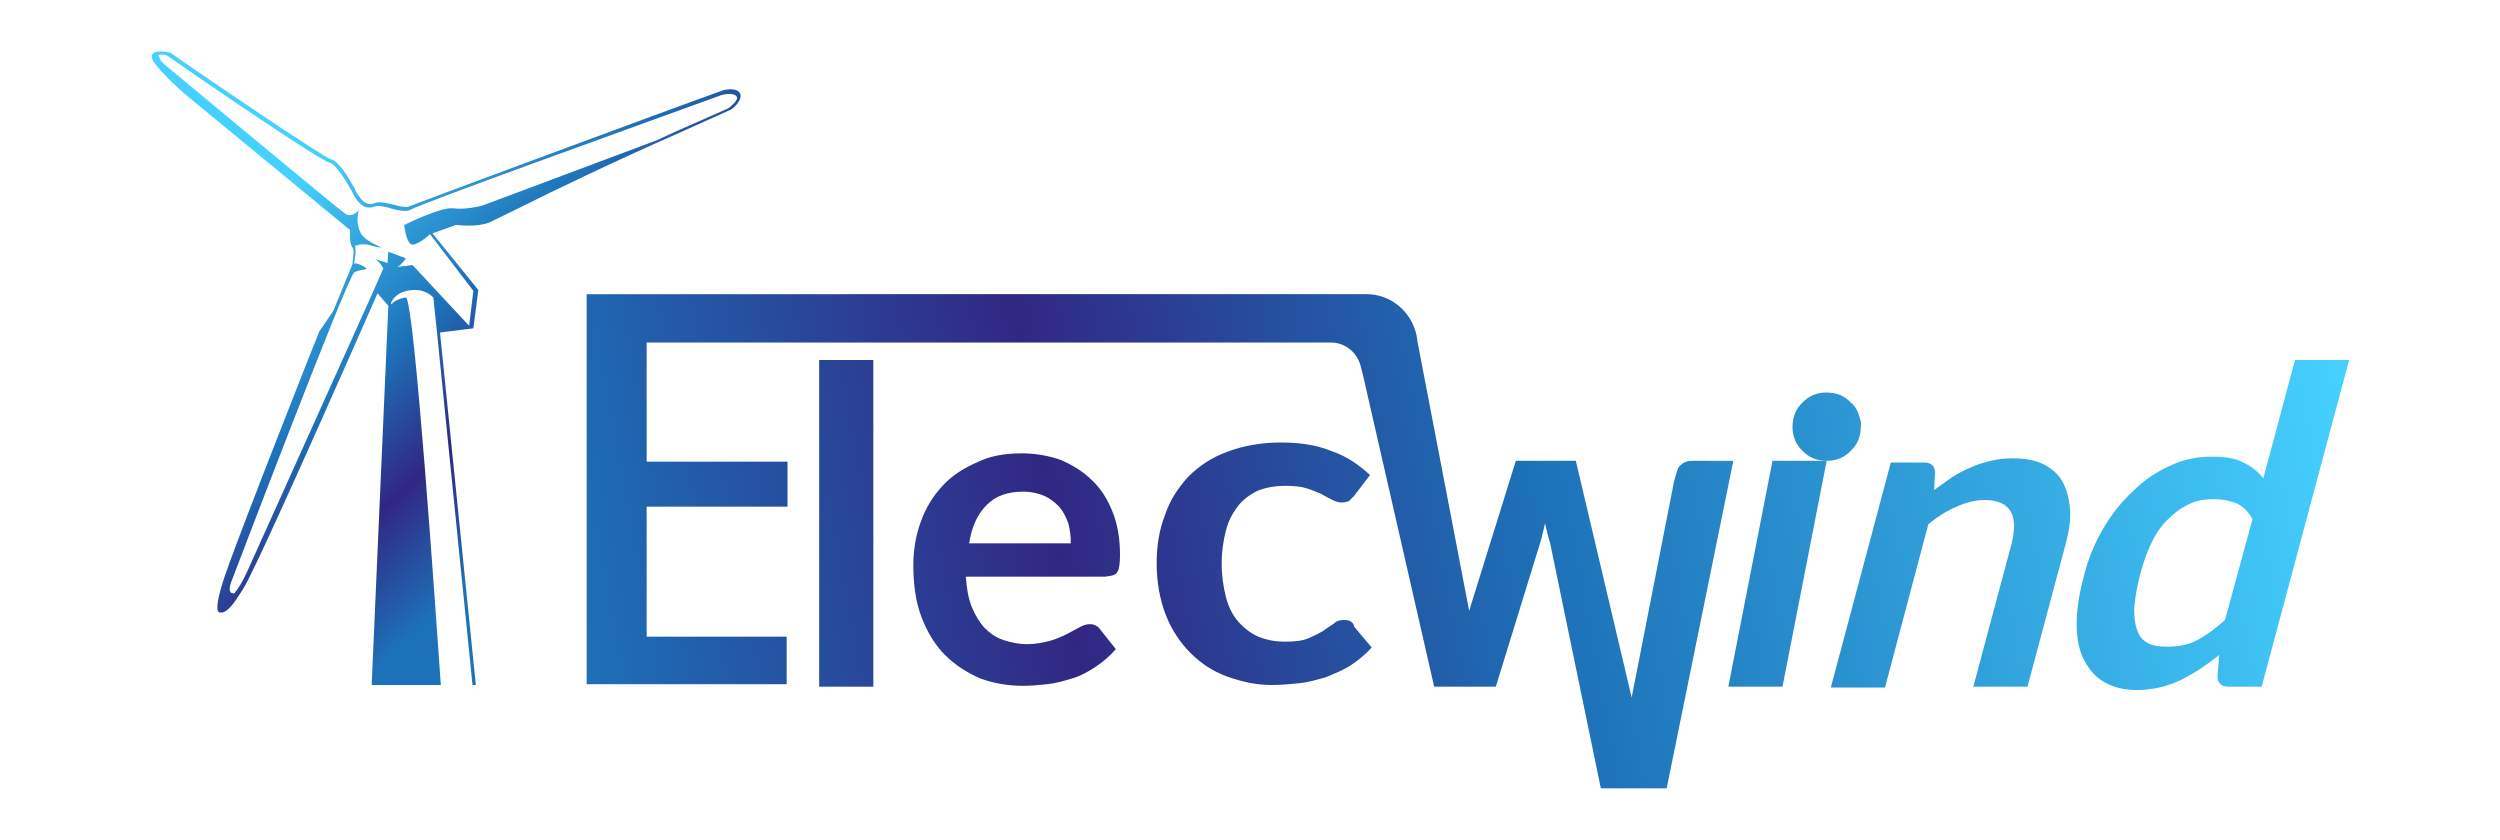 <?xml version="1.0" encoding="utf-8"?>
<!-- Generator: Adobe Illustrator 23.0.1, SVG Export Plug-In . SVG Version: 6.00 Build 0)  -->
<svg version="1.1" id="Warstwa_1" xmlns="http://www.w3.org/2000/svg" xmlns:xlink="http://www.w3.org/1999/xlink" x="0px" y="0px"
	 viewBox="0 0 300 100.8" style="enable-background:new 0 0 300 100.8;" xml:space="preserve">
<style type="text/css">
	.st0{fill:url(#SVGID_1_);}
	.st1{fill:url(#SVGID_2_);}
	.st2{fill:url(#SVGID_3_);}
	.st3{fill:url(#SVGID_4_);}
	.st4{fill:url(#SVGID_5_);}
	.st5{fill:url(#SVGID_6_);}
	.st6{fill:url(#SVGID_7_);}
	.st7{fill:url(#SVGID_8_);}
	.st8{fill:url(#SVGID_9_);}
	.st9{fill:url(#SVGID_10_);}
</style>
<linearGradient id="SVGID_1_" gradientUnits="userSpaceOnUse" x1="38.054" y1="32.29" x2="84.862" y2="-18.263">
	<stop  offset="0" style="stop-color:#1D71B8"/>
	<stop  offset="0.274" style="stop-color:#312783"/>
	<stop  offset="0.54" style="stop-color:#1D71B8"/>
	<stop  offset="1" style="stop-color:#45D1FF"/>
</linearGradient>
<path class="st0" d="M73.6-6c-0.2,0-0.4,0.1-0.5,0.2C73.7-6,74.1-6.1,73.6-6z"/>
<g>
	
		<linearGradient id="SVGID_2_" gradientUnits="userSpaceOnUse" x1="52.559" y1="56.552" x2="86.043" y2="20.39" gradientTransform="matrix(-1 0 0 1 123.252 0)">
		<stop  offset="0" style="stop-color:#1D71B8"/>
		<stop  offset="0.274" style="stop-color:#312783"/>
		<stop  offset="0.54" style="stop-color:#1D71B8"/>
		<stop  offset="1" style="stop-color:#45D1FF"/>
	</linearGradient>
	<path class="st1" d="M88.8,11.2c-0.4-0.8-2.1-0.4-2.2-0.3c-6.2,2.2-36.9,13.6-37.6,13.9c-0.2,0.1-1,0-1.6-0.2
		c-0.9-0.2-1.9-0.5-2.5-0.2c-0.9,0.3-1.4-0.2-2-1.1c-0.1-0.1-0.2-0.3-0.3-0.6c-0.9-1.6-1.9-3.3-2.9-3.6c-1-0.3-14.3-9.3-19.3-12.8
		l-0.1,0c0,0-0.7-0.2-1.3-0.1c-0.3,0-0.5,0.1-0.7,0.3c-0.1,0.1-0.1,0.1-0.1,0.3c0,0.9,3.3,3.9,4,4.5v0l19.8,16.3
		c0,0.4-0.1,1.6,0.3,2.1c0,0,0,0.1,0.1,0.1l0,0.1c0.1,0.5-0.1,1.4-0.1,1.8l-2.3,5.6l-1.7,2.5c-0.1,0.2-9.5,24-11.1,28.7
		c-0.7,1.9-1.4,4.4-1,4.9c0.1,0.1,0.1,0.1,0.2,0.1c0,0,0.1,0,0.3,0c0.5-0.1,1.2-0.8,2-2.1c0.5-0.7,1-1.6,1.5-2.7
		c2.5-4.9,13.8-30.5,15.1-33.5l1.3,1.5l-2,45.5h8.3c-0.6-8.5-3.2-46.5-4.2-46.5c-0.8,0.1-1.5,0.5-1.7,0.8l-0.1-0.1
		c0.2-0.5,0.8-1.5,2.7-1.6c1.5-0.1,2.4,0.9,2.4,0.9l0.4,3.8v0l4.3,42.7h0.4l-4.3-42.3l4-0.5l0.6-4.6L51.9,28l2.8-1
		c0.4,0,2.5,0.3,4-0.3c0.4-0.2,1.7-0.8,3.7-1.8c4-2,10.8-5.3,19.2-9l6-2.7C87.8,13.2,89.2,12,88.8,11.2z M87.4,13l-5.9,2.6
		c-0.9,0.4-1.8,0.8-2.6,1.2l-21.1,7.9c0,0-2,0.5-3.4,0.3c-1.5-0.2-5.9,2-5.9,2s0.2,1.9,0.8,2.3c0.5,0.3,1.9-0.8,2.3-1.2l5.2,6.8
		l-0.5,4.2l-6.8-7.3c0,0-2.2,0.3-1.8,0.2c0.4-0.1,1-1,1-1l-2.1-0.8c0,0-0.1,1.2-0.1,1.4c0-0.1-0.9-0.3-1.5-0.5c0.6,0.3,1,1.1,1,1.1
		L45,34.5l-15.3,34c-0.5,1.1-1,2-1.5,2.6c0,0.1-0.1,0.1-0.1,0.1c-1,0.1-0.3-1.5-0.3-1.5s13.9-36.5,14.7-37c0.8-0.5,2-0.2,1.2-0.7
		c-0.5-0.3-0.9-0.4-1.2-0.4c0-0.2,0.3-1.5,0.1-2.1v0c0.3-0.1,1-0.3,1.7-0.1c0.7,0.2,1.2,0.3,1.5,0.3c-0.4-0.2-2-0.8-2.5-1.7
		c-0.6-1.1-0.4-2.4-0.2-2.8c-0.2,0.2-0.9,0.9-1.6,0.5c-0.9-0.6-21.8-18-21.8-18S19.2,7.3,19,6.6c0.5-0.1,1,0,1.1,0.1
		c1.1,0.8,18.1,12.5,19.4,12.8c0.9,0.2,2.1,2.4,2.7,3.4c0.1,0.2,0.2,0.4,0.3,0.6c0.3,0.5,1.1,1.8,2.4,1.3c0.5-0.2,1.4,0,2.3,0.3
		c0.9,0.2,1.5,0.3,2,0.1c0.8-0.6,27.2-10.1,37.4-13.8c0.4-0.1,1.5-0.3,1.8,0.2C88.7,11.9,87.8,12.7,87.4,13z"/>
	<g>
		<linearGradient id="SVGID_3_" gradientUnits="userSpaceOnUse" x1="67.78" y1="68.938" x2="279.339" y2="30.548">
			<stop  offset="0" style="stop-color:#1D71B8"/>
			<stop  offset="0.274" style="stop-color:#312783"/>
			<stop  offset="0.54" style="stop-color:#1D71B8"/>
			<stop  offset="1" style="stop-color:#45D1FF"/>
		</linearGradient>
		<rect x="98.3" y="43.2" class="st2" width="6.5" height="39.2"/>
		<linearGradient id="SVGID_4_" gradientUnits="userSpaceOnUse" x1="69.428" y1="78.02" x2="280.986" y2="39.63">
			<stop  offset="0" style="stop-color:#1D71B8"/>
			<stop  offset="0.274" style="stop-color:#312783"/>
			<stop  offset="0.54" style="stop-color:#1D71B8"/>
			<stop  offset="1" style="stop-color:#45D1FF"/>
		</linearGradient>
		<path class="st3" d="M134.1,68.6c0.2-0.3,0.3-1,0.3-2c0-2-0.3-3.7-0.9-5.2s-1.4-2.8-2.5-3.8c-1-1-2.3-1.8-3.7-2.4
			c-1.4-0.5-3-0.8-4.7-0.8c-2,0-3.8,0.3-5.4,1.1c-1.6,0.7-3,1.6-4.1,2.8c-1.1,1.2-2,2.6-2.6,4.3c-0.6,1.6-0.9,3.4-0.9,5.2
			c0,2.4,0.3,4.5,1,6.3c0.7,1.8,1.6,3.3,2.8,4.5c1.2,1.2,2.6,2.1,4.2,2.8c1.6,0.6,3.4,0.9,5.2,0.9c1,0,1.9-0.1,2.9-0.2
			c1-0.1,2-0.4,3-0.7c1-0.3,1.9-0.8,2.8-1.4c0.9-0.6,1.7-1.3,2.4-2.1l-1.9-2.4c-0.3-0.4-0.7-0.6-1.2-0.6c-0.4,0-0.8,0.1-1.3,0.4
			c-0.4,0.2-0.9,0.5-1.5,0.8c-0.6,0.3-1.3,0.6-2,0.8c-0.8,0.2-1.7,0.4-2.7,0.4c-1.1,0-2-0.2-2.9-0.5c-0.9-0.3-1.6-0.8-2.3-1.5
			c-0.6-0.7-1.1-1.5-1.5-2.5c-0.4-1-0.6-2.2-0.7-3.6l16.7,0C133.5,69.1,133.9,69,134.1,68.6z M116.3,65.2c0.3-2,1-3.5,2.1-4.6
			c1.1-1.1,2.5-1.6,4.4-1.6c1,0,1.8,0.2,2.5,0.5c0.7,0.3,1.3,0.8,1.8,1.3c0.5,0.6,0.8,1.2,1.1,2c0.2,0.8,0.3,1.5,0.3,2.4H116.3z"/>
		<linearGradient id="SVGID_5_" gradientUnits="userSpaceOnUse" x1="70.282" y1="82.725" x2="281.84" y2="44.336">
			<stop  offset="0" style="stop-color:#1D71B8"/>
			<stop  offset="0.274" style="stop-color:#312783"/>
			<stop  offset="0.54" style="stop-color:#1D71B8"/>
			<stop  offset="1" style="stop-color:#45D1FF"/>
		</linearGradient>
		<path class="st4" d="M161.3,74.4c-0.5,0-0.9,0.1-1.2,0.4c-0.4,0.3-0.8,0.5-1.3,0.9c-0.5,0.3-1.1,0.6-1.8,0.9
			c-0.7,0.3-1.7,0.4-2.8,0.4c-1.2,0-2.2-0.2-3.2-0.6c-0.9-0.4-1.7-1-2.4-1.8c-0.7-0.8-1.2-1.8-1.5-3c-0.3-1.2-0.5-2.5-0.5-4
			c0-1.4,0.2-2.7,0.5-3.9c0.3-1.2,0.8-2.1,1.4-2.9c0.6-0.8,1.4-1.4,2.4-1.9c1-0.4,2.1-0.6,3.4-0.6c1,0,1.9,0.1,2.5,0.3
			c0.7,0.2,1.3,0.5,1.8,0.7c0.5,0.3,0.9,0.5,1.3,0.7c0.4,0.2,0.7,0.3,1.1,0.3c0.4,0,0.7-0.1,0.9-0.2c0.2-0.2,0.4-0.4,0.6-0.6
			l1.9-2.5c-1.4-1.3-2.9-2.3-4.7-2.9c-1.7-0.7-3.7-1-6-1c-2.4,0-4.5,0.4-6.4,1.1c-1.9,0.7-3.4,1.7-4.7,3c-1.2,1.3-2.2,2.8-2.8,4.6
			c-0.7,1.8-1,3.7-1,5.8c0,2.3,0.4,4.4,1.1,6.2c0.7,1.8,1.7,3.3,3,4.6c1.2,1.2,2.7,2.2,4.4,2.8c1.7,0.6,3.4,1,5.3,1
			c1.1,0,2.2-0.1,3.2-0.2c1.1-0.1,2.1-0.4,3.2-0.7c1-0.4,2-0.8,3-1.4c0.9-0.6,1.8-1.3,2.6-2.2l-2.1-2.5
			C162.4,74.6,161.9,74.4,161.3,74.4z"/>
		<linearGradient id="SVGID_6_" gradientUnits="userSpaceOnUse" x1="69.243" y1="76.998" x2="280.801" y2="38.609">
			<stop  offset="0" style="stop-color:#1D71B8"/>
			<stop  offset="0.274" style="stop-color:#312783"/>
			<stop  offset="0.54" style="stop-color:#1D71B8"/>
			<stop  offset="1" style="stop-color:#45D1FF"/>
		</linearGradient>
		<path class="st5" d="M203.2,55.3c-0.6,0-1.1,0.1-1.5,0.5c-0.4,0.3-0.4,0.6-0.8,1.9l-5.1,26l-6.7-28.4h-7.2l-5.6,18l-6.2-32.3
			l-0.1-0.7c-0.6-2.9-3.1-5-6-5H70.4v5.6v41.2h24v-5.7H77.6V60.8h16.9v-5.4H77.6V41.1h82.1c1.7,0,3.2,1.2,3.6,2.9l0.3,1.2l8.5,37.2
			h7.4l5.3-17.2c0.1-0.3,0.2-0.7,0.3-1.1c0.1-0.4,0.2-0.8,0.3-1.3c0.2,0.9,0.4,1.7,0.6,2.3l6.1,29.5h7.9l8-39.3H203.2z"/>
		<linearGradient id="SVGID_7_" gradientUnits="userSpaceOnUse" x1="72.406" y1="94.433" x2="283.965" y2="56.044">
			<stop  offset="0" style="stop-color:#1D71B8"/>
			<stop  offset="0.274" style="stop-color:#312783"/>
			<stop  offset="0.54" style="stop-color:#1D71B8"/>
			<stop  offset="1" style="stop-color:#45D1FF"/>
		</linearGradient>
		<polygon class="st6" points="207.4,82.4 213.9,82.4 219.2,55.3 219.2,55.3 212.7,55.3 		"/>
		<linearGradient id="SVGID_8_" gradientUnits="userSpaceOnUse" x1="69.495" y1="78.388" x2="281.053" y2="39.998">
			<stop  offset="0" style="stop-color:#1D71B8"/>
			<stop  offset="0.274" style="stop-color:#312783"/>
			<stop  offset="0.54" style="stop-color:#1D71B8"/>
			<stop  offset="1" style="stop-color:#45D1FF"/>
		</linearGradient>
		<path class="st7" d="M223,49.6c-0.2-0.5-0.5-1-0.9-1.3c-0.4-0.4-0.8-0.7-1.3-0.9c-0.5-0.2-1.1-0.3-1.6-0.3c-0.6,0-1.1,0.1-1.6,0.3
			c-0.5,0.2-0.9,0.5-1.3,0.9c-0.4,0.4-0.7,0.8-0.9,1.3c-0.2,0.5-0.3,1.1-0.3,1.6c0,0.6,0.1,1.1,0.3,1.6c0.2,0.5,0.5,0.9,0.9,1.3
			c0.4,0.4,0.8,0.7,1.3,0.9s1,0.3,1.6,0.3c0.6,0,1.1-0.1,1.6-0.3c0.5-0.2,0.9-0.5,1.3-0.9c0.4-0.4,0.7-0.8,0.9-1.3
			c0.2-0.5,0.3-1,0.3-1.6C223.4,50.7,223.2,50.2,223,49.6z"/>
		<linearGradient id="SVGID_9_" gradientUnits="userSpaceOnUse" x1="73.101" y1="98.262" x2="284.66" y2="59.873">
			<stop  offset="0" style="stop-color:#1D71B8"/>
			<stop  offset="0.274" style="stop-color:#312783"/>
			<stop  offset="0.54" style="stop-color:#1D71B8"/>
			<stop  offset="1" style="stop-color:#45D1FF"/>
		</linearGradient>
		<path class="st8" d="M247.5,57.8c-0.5-0.9-1.3-1.6-2.3-2.1c-1-0.5-2.3-0.7-3.7-0.7c-0.9,0-1.8,0.1-2.6,0.3
			c-0.8,0.2-1.6,0.4-2.4,0.8c-0.8,0.3-1.5,0.7-2.3,1.2c-0.7,0.5-1.4,1-2.1,1.5l0.1-2.1c0-0.8-0.5-1.2-1.3-1.2h-4l-7.2,27h6.5
			l5.2-19.6c1.1-0.9,2.2-1.6,3.4-2.1c1.1-0.5,2.2-0.8,3.4-0.8c1.5,0,2.6,0.5,3.1,1.4c0.5,0.9,0.5,2.2,0.1,3.8l-4.6,17.2h6.5
			l4.6-17.2c0.4-1.5,0.6-2.9,0.5-4.1C248.3,59.8,248,58.7,247.5,57.8z"/>
		<linearGradient id="SVGID_10_" gradientUnits="userSpaceOnUse" x1="73.258" y1="99.128" x2="284.817" y2="60.739">
			<stop  offset="0" style="stop-color:#1D71B8"/>
			<stop  offset="0.274" style="stop-color:#312783"/>
			<stop  offset="0.54" style="stop-color:#1D71B8"/>
			<stop  offset="1" style="stop-color:#45D1FF"/>
		</linearGradient>
		<path class="st9" d="M275.4,43.2l-3.8,14.2c-0.6-0.8-1.4-1.4-2.4-1.9c-0.9-0.5-2.2-0.7-3.7-0.7c-1.8,0-3.5,0.3-5.1,1.1
			c-1.6,0.7-3.1,1.7-4.4,3c-1.4,1.3-2.6,2.8-3.6,4.5c-1,1.7-1.8,3.6-2.3,5.6c-0.6,2.2-0.9,4.2-0.9,5.9c0,1.7,0.3,3.2,0.9,4.3
			c0.6,1.2,1.4,2.1,2.5,2.7c1.1,0.6,2.3,0.9,3.8,0.9c1.9,0,3.6-0.4,5.3-1.2c1.6-0.8,3.1-1.8,4.6-3l-0.2,2.6c0,0.8,0.5,1.2,1.3,1.2h4
			l10.5-39.2H275.4z M267,74.4c-1.1,1-2.2,1.8-3.3,2.4c-1.1,0.6-2.3,0.8-3.7,0.8c-0.9,0-1.6-0.1-2.2-0.4c-0.6-0.3-1.1-0.8-1.3-1.5
			c-0.3-0.7-0.4-1.6-0.4-2.7c0.1-1.1,0.3-2.5,0.7-4c0.4-1.6,0.9-2.9,1.5-4.1c0.6-1.2,1.3-2.1,2.1-2.8c0.8-0.8,1.6-1.3,2.5-1.7
			c0.9-0.4,1.8-0.5,2.8-0.5c1,0,1.9,0.2,2.7,0.5c0.8,0.4,1.4,1,1.9,1.9L267,74.4z"/>
	</g>
</g>
</svg>
